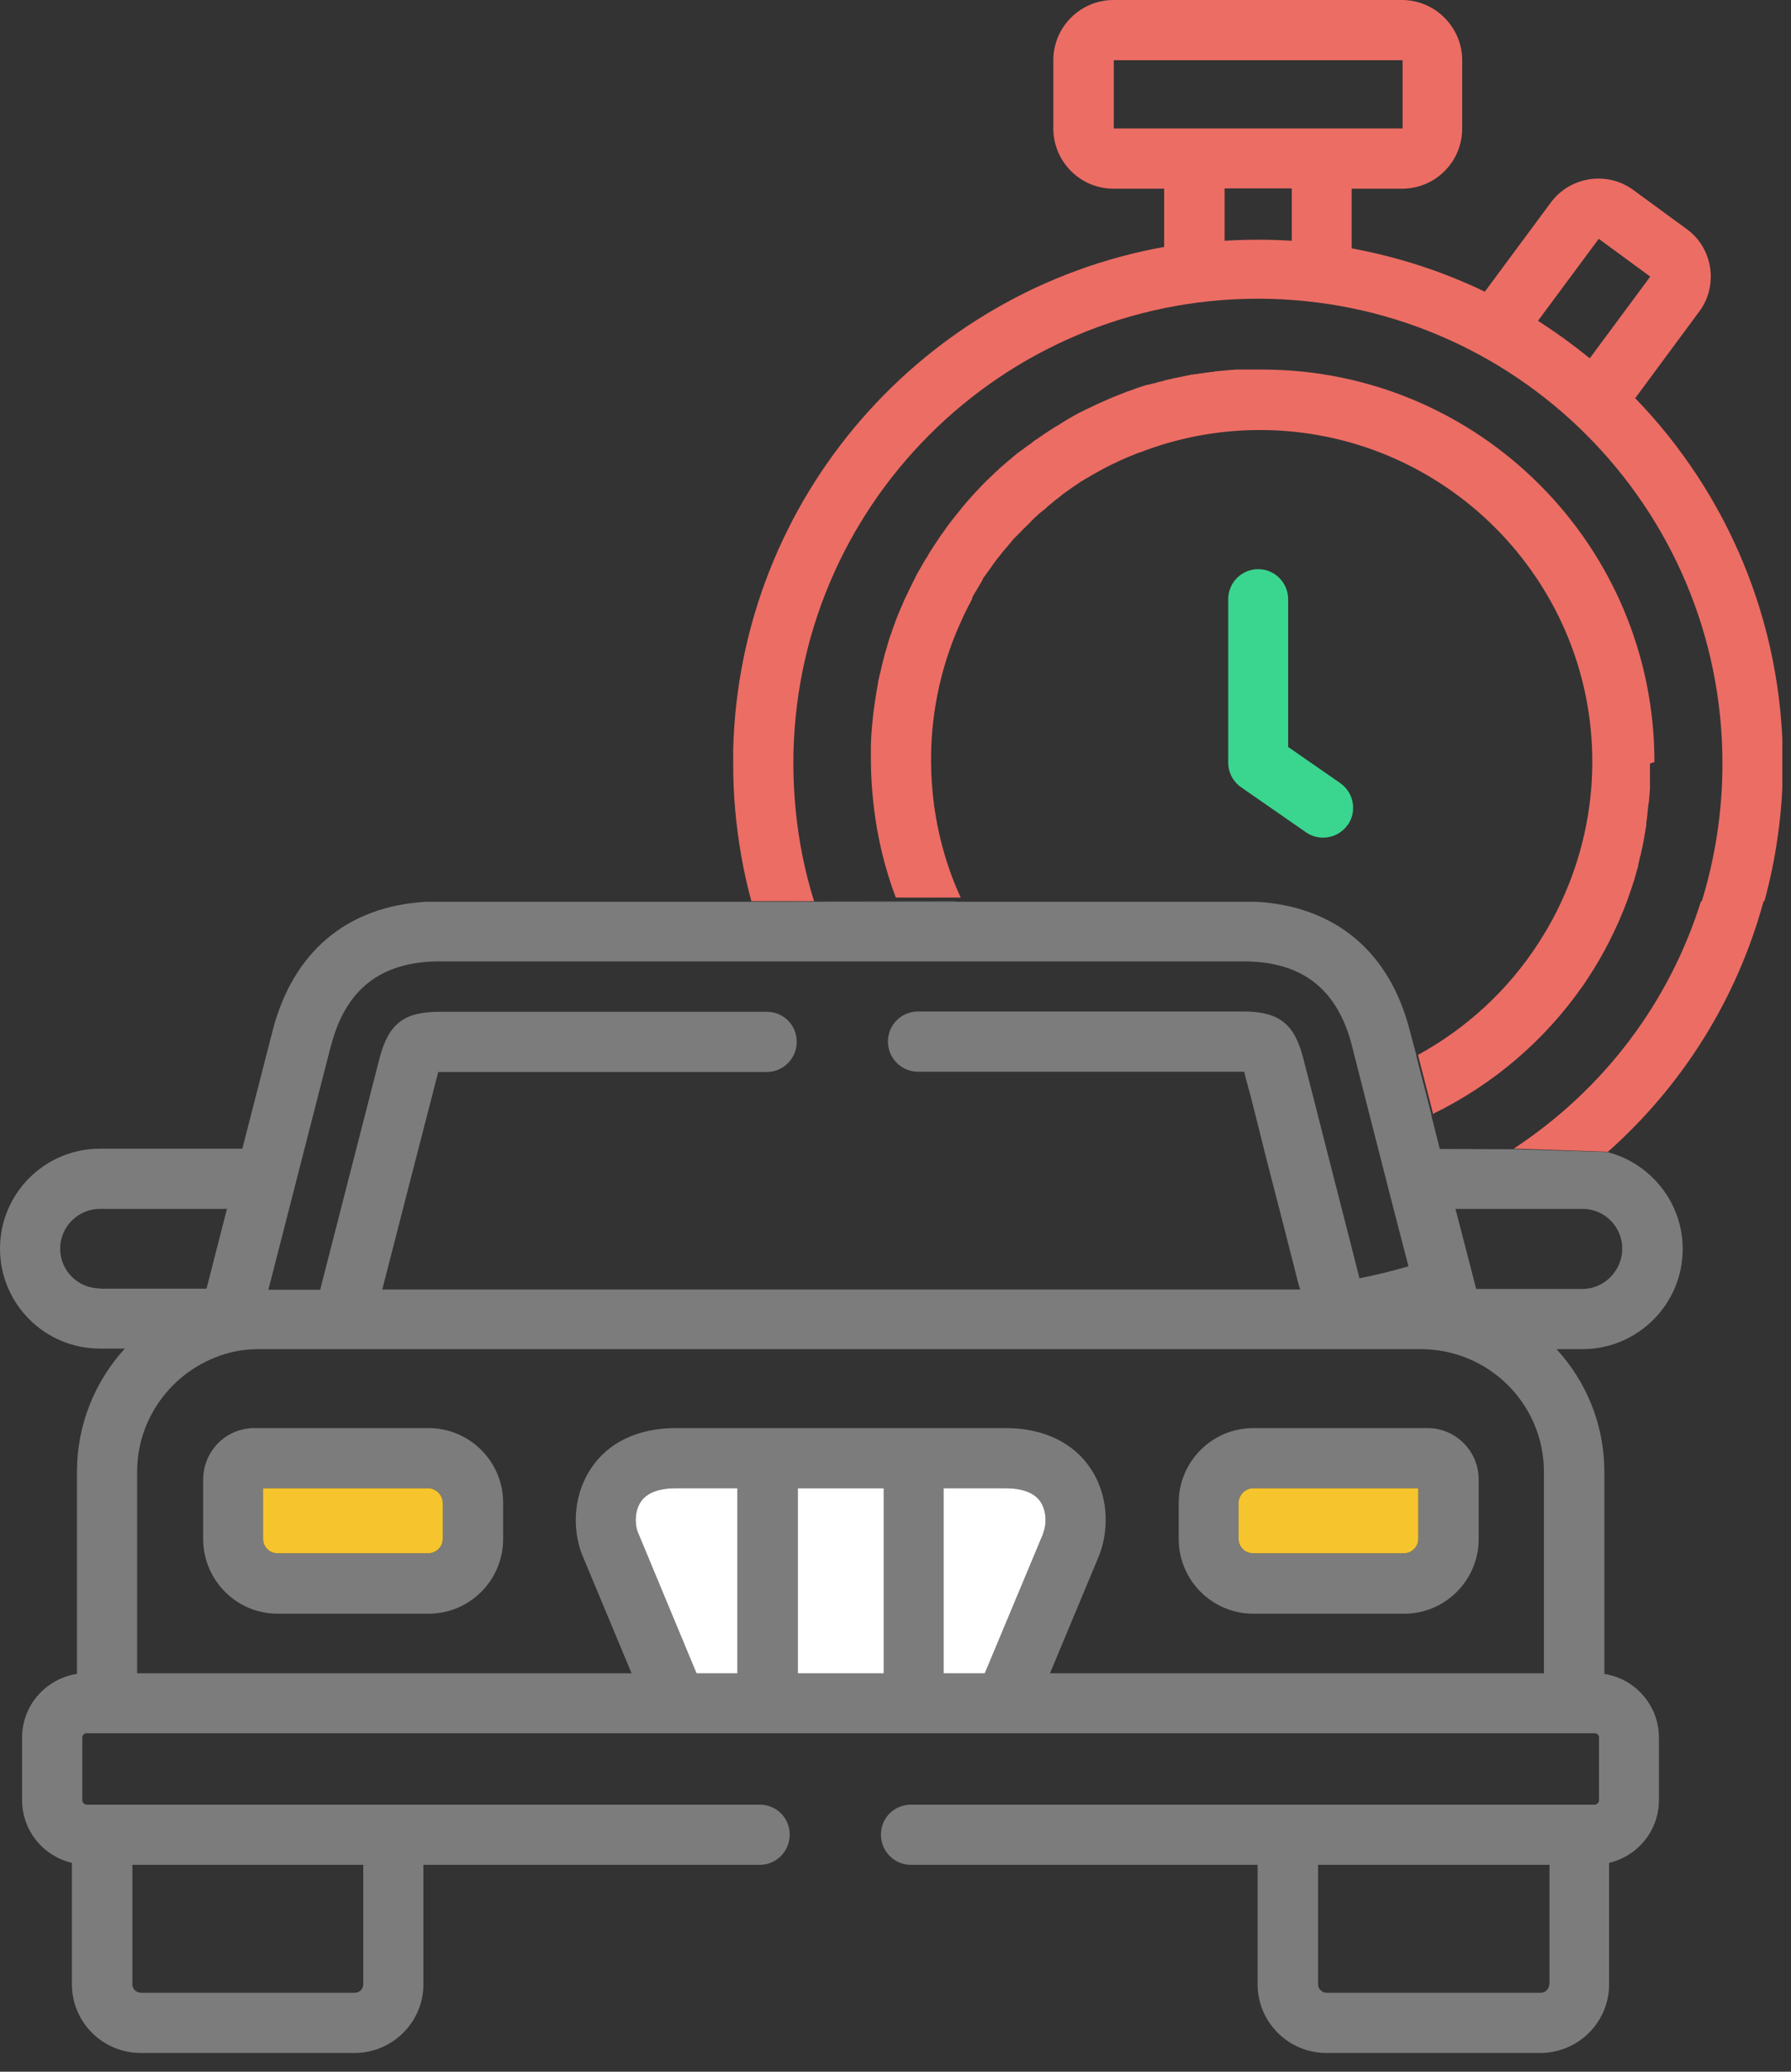 <svg width="64" height="74" viewBox="0 0 64 74" fill="none" xmlns="http://www.w3.org/2000/svg">
<rect x="0" y="0" width="64" height="74" fill="#333333" stroke="none"/>
<g clip-path="url(#clip0_8_983)">
<path d="M48.16 29.46C47.95 29.76 47.62 29.92 47.28 29.92C47.07 29.92 46.86 29.86 46.67 29.73L44.35 28.12C44.06 27.92 43.89 27.59 43.89 27.24V21.4C43.89 20.81 44.37 20.33 44.96 20.33C45.55 20.33 46.03 20.81 46.03 21.4V26.68L47.89 27.97C48.38 28.31 48.5 28.98 48.16 29.47V29.46Z" fill="#3AD690"/>
<path d="M58.42 14.24L60.72 11.13C61.06 10.68 61.19 10.12 61.11 9.56C61.02 9 60.73 8.51 60.27 8.18L58.37 6.79C57.44 6.1 56.11 6.3 55.42 7.23L53.08 10.39L53.06 10.42C51.57 9.7 49.97 9.18 48.3 8.87V6.74H50.1C51.29 6.74 52.25 5.78 52.25 4.59V2.15C52.25 0.97 51.28 0 50.1 0H39.79C38.61 0 37.64 0.96 37.64 2.15V4.59C37.64 5.77 38.6 6.74 39.79 6.74H41.6V8.82C33 10.36 26.44 17.77 26.2 26.76C26.2 26.93 26.2 27.1 26.2 27.27C26.2 27.82 26.22 28.37 26.27 28.91C26.37 30.03 26.56 31.13 26.85 32.19H29.09C28.76 31.14 28.54 30.04 28.43 28.91C28.38 28.37 28.35 27.82 28.35 27.27C28.35 18.1 35.78 10.67 44.95 10.67C54.12 10.67 61.55 18.1 61.55 27.27C61.55 28.99 61.29 30.64 60.81 32.2H60.78C59.66 35.78 57.33 38.9 54.09 41.03H54.23L57.46 41.14C60.16 38.74 62.08 35.64 63.02 32.19H63.05C63.48 30.62 63.71 28.96 63.71 27.26C63.71 22.2 61.7 17.6 58.44 14.23L58.42 14.24ZM39.8 4.59V2.15H50.12V4.59H39.81H39.8ZM46.16 8.6C45.36 8.55 44.56 8.55 43.76 8.6V6.73H46.16V8.6ZM56.81 12.8C56.22 12.32 55.6 11.87 54.96 11.46L54.98 11.43L57.13 8.53L58.97 9.88L56.83 12.77L56.81 12.79V12.8Z" fill="#EC6D64"/>
<path d="M58.96 27.27C58.96 27.38 58.96 27.49 58.96 27.59C58.96 27.62 58.96 27.65 58.96 27.68C58.96 27.74 58.96 27.8 58.96 27.86C58.96 27.89 58.96 27.91 58.96 27.94C58.96 28 58.96 28.06 58.96 28.12C58.96 28.18 58.96 28.23 58.95 28.29C58.95 28.37 58.94 28.45 58.93 28.53C58.93 28.58 58.93 28.64 58.91 28.69C58.9 28.81 58.88 28.93 58.87 29.05C58.87 29.11 58.86 29.17 58.85 29.23C58.85 29.29 58.83 29.34 58.83 29.4C58.83 29.42 58.83 29.43 58.83 29.45C58.83 29.51 58.81 29.58 58.8 29.64C58.79 29.72 58.77 29.8 58.76 29.88C58.76 29.91 58.75 29.95 58.74 29.98C58.74 30.02 58.73 30.06 58.72 30.09C58.72 30.13 58.7 30.17 58.7 30.2C58.7 30.24 58.68 30.29 58.67 30.33C58.67 30.37 58.65 30.42 58.64 30.46C58.64 30.46 58.64 30.47 58.64 30.48C58.64 30.52 58.62 30.55 58.61 30.59C58.6 30.64 58.59 30.68 58.58 30.73C58.57 30.78 58.55 30.83 58.54 30.89C58.54 30.9 58.54 30.91 58.54 30.93C58.53 30.98 58.51 31.04 58.49 31.09C58.48 31.13 58.47 31.17 58.46 31.21C58.44 31.27 58.43 31.33 58.41 31.39C58.4 31.43 58.39 31.47 58.37 31.51C58.35 31.56 58.34 31.62 58.32 31.67C58.26 31.85 58.2 32.02 58.14 32.19C57.77 33.17 57.3 34.1 56.73 34.96C56.67 35.05 56.61 35.15 56.54 35.24C55.21 37.14 53.39 38.72 51.22 39.78V39.82L50.67 37.68C52.41 36.73 53.89 35.36 54.96 33.71C54.99 33.66 55.03 33.61 55.06 33.55C55.06 33.55 55.07 33.53 55.08 33.52C55.35 33.09 55.6 32.64 55.81 32.17C56.51 30.65 56.9 28.96 56.9 27.21C56.9 20.68 51.57 15.36 45.02 15.36C43.5 15.36 42.04 15.65 40.71 16.17H40.69C40.64 16.19 40.59 16.21 40.55 16.23C40.53 16.23 40.51 16.24 40.5 16.25C40.49 16.26 40.46 16.26 40.45 16.27C40.44 16.27 40.43 16.27 40.42 16.28C40.39 16.29 40.35 16.31 40.32 16.32C40.26 16.35 40.2 16.37 40.14 16.4C40.09 16.42 40.05 16.44 40 16.46C39.96 16.48 39.92 16.5 39.88 16.52C39.84 16.54 39.79 16.56 39.75 16.58C39.66 16.62 39.58 16.67 39.49 16.71C39.45 16.73 39.42 16.75 39.38 16.77C39.35 16.79 39.32 16.8 39.29 16.82C39.26 16.84 39.23 16.85 39.2 16.87C39.17 16.89 39.14 16.9 39.11 16.92C39.08 16.94 39.05 16.95 39.02 16.97C38.99 16.99 38.95 17.01 38.92 17.03C38.89 17.05 38.86 17.07 38.83 17.08C38.77 17.12 38.71 17.15 38.65 17.19C38.61 17.21 38.57 17.24 38.53 17.27C38.49 17.3 38.45 17.32 38.41 17.35C38.33 17.4 38.26 17.45 38.18 17.51C38.14 17.54 38.1 17.56 38.07 17.59C37.99 17.64 37.92 17.7 37.85 17.76C37.81 17.79 37.78 17.82 37.74 17.84C37.7 17.87 37.66 17.91 37.62 17.94C37.58 17.97 37.54 18.01 37.5 18.04C37.46 18.07 37.42 18.1 37.39 18.14C37.37 18.16 37.34 18.18 37.32 18.2C37.31 18.21 37.29 18.22 37.28 18.23C37.28 18.23 37.27 18.23 37.26 18.24C37.26 18.24 37.25 18.25 37.24 18.26C37.22 18.28 37.2 18.29 37.18 18.31C37.13 18.35 37.08 18.39 37.04 18.44C37.04 18.44 37.03 18.44 37.02 18.45C36.99 18.48 36.96 18.5 36.94 18.53C36.9 18.56 36.86 18.6 36.83 18.64C36.83 18.64 36.82 18.65 36.81 18.66C36.78 18.69 36.74 18.73 36.71 18.76L36.69 18.78C36.62 18.85 36.55 18.91 36.49 18.98C36.47 19 36.46 19.01 36.44 19.03C36.42 19.05 36.39 19.08 36.37 19.1C36.34 19.13 36.31 19.16 36.28 19.19L36.26 19.21C36.26 19.21 36.2 19.27 36.18 19.3C36.16 19.32 36.15 19.33 36.14 19.35C36.12 19.37 36.11 19.39 36.09 19.41C36.07 19.43 36.05 19.46 36.03 19.48C35.99 19.53 35.95 19.57 35.91 19.62C35.85 19.69 35.79 19.76 35.74 19.83C35.71 19.87 35.68 19.9 35.65 19.94C35.62 19.98 35.59 20.01 35.57 20.05C35.51 20.12 35.46 20.2 35.41 20.27C35.38 20.31 35.36 20.34 35.33 20.38C35.3 20.42 35.28 20.46 35.25 20.49C35.22 20.53 35.2 20.57 35.17 20.6C35.17 20.61 35.15 20.63 35.14 20.64C35.14 20.65 35.13 20.66 35.12 20.68C35.12 20.68 35.12 20.69 35.11 20.7C35.11 20.7 35.11 20.7 35.11 20.71C35.11 20.71 35.11 20.71 35.11 20.72C35.1 20.74 35.09 20.75 35.08 20.77C35.07 20.79 35.06 20.8 35.05 20.82C35.04 20.84 35.02 20.86 35.01 20.88C35.01 20.89 34.99 20.91 34.99 20.92C34.96 20.97 34.92 21.03 34.89 21.09C34.89 21.09 34.89 21.1 34.88 21.11C34.88 21.12 34.86 21.14 34.85 21.15C34.85 21.15 34.84 21.17 34.83 21.18C34.83 21.18 34.83 21.2 34.82 21.2C34.82 21.21 34.81 21.22 34.8 21.24C34.78 21.27 34.76 21.3 34.75 21.34C34.75 21.34 34.75 21.35 34.74 21.36C34.74 21.36 34.74 21.36 34.74 21.37C34.74 21.37 34.74 21.39 34.73 21.4C34.73 21.4 34.73 21.4 34.73 21.41C34.71 21.45 34.69 21.49 34.67 21.52C34.67 21.52 34.67 21.52 34.67 21.53C34.67 21.53 34.67 21.54 34.66 21.55C34.65 21.57 34.63 21.6 34.62 21.62C34.59 21.67 34.57 21.71 34.55 21.76C34.5 21.86 34.45 21.95 34.41 22.05C33.68 23.59 33.27 25.32 33.27 27.14C33.27 27.7 33.31 28.24 33.38 28.78C33.54 29.93 33.86 31.04 34.33 32.06H32.01C31.62 31.02 31.35 29.92 31.22 28.78C31.16 28.24 31.12 27.7 31.12 27.14C31.12 26.97 31.12 26.8 31.12 26.63C31.14 25.96 31.22 25.3 31.33 24.65C31.35 24.56 31.36 24.47 31.38 24.37C31.38 24.32 31.4 24.27 31.41 24.22C31.42 24.16 31.43 24.11 31.45 24.05C31.46 23.99 31.48 23.94 31.49 23.88C31.5 23.82 31.52 23.76 31.53 23.7C31.54 23.65 31.56 23.6 31.57 23.55C31.58 23.5 31.6 23.44 31.61 23.39C31.61 23.36 31.63 23.32 31.64 23.29C31.66 23.23 31.67 23.18 31.69 23.12C31.7 23.08 31.71 23.05 31.72 23.01C31.73 22.98 31.74 22.94 31.75 22.91C31.78 22.8 31.82 22.69 31.86 22.59C31.88 22.54 31.89 22.49 31.91 22.44C31.93 22.38 31.95 22.32 31.98 22.26C31.98 22.26 31.98 22.25 31.98 22.24C32 22.18 32.03 22.12 32.05 22.06C32.07 22 32.09 21.95 32.12 21.89C32.13 21.86 32.15 21.82 32.16 21.79C32.19 21.72 32.22 21.65 32.25 21.59C32.27 21.54 32.29 21.49 32.31 21.44C32.34 21.38 32.37 21.31 32.4 21.25C32.42 21.22 32.43 21.18 32.45 21.15C32.51 21.03 32.56 20.92 32.62 20.8C32.65 20.75 32.68 20.69 32.7 20.64C32.71 20.62 32.72 20.6 32.73 20.58C32.74 20.56 32.75 20.54 32.76 20.52C32.8 20.45 32.84 20.38 32.88 20.31C32.93 20.22 32.99 20.12 33.04 20.03C33.07 19.98 33.1 19.93 33.13 19.89C33.14 19.87 33.16 19.84 33.17 19.82C33.18 19.8 33.2 19.77 33.21 19.75C33.27 19.66 33.33 19.56 33.39 19.47C33.45 19.38 33.51 19.29 33.57 19.2C33.6 19.15 33.63 19.11 33.66 19.07C33.71 19 33.76 18.94 33.8 18.87C33.85 18.8 33.9 18.74 33.95 18.67C33.98 18.63 34.02 18.58 34.05 18.54C34.12 18.45 34.19 18.37 34.26 18.28C34.29 18.24 34.33 18.2 34.36 18.15C34.47 18.02 34.57 17.9 34.68 17.78C34.8 17.64 34.93 17.51 35.06 17.37C35.15 17.28 35.23 17.19 35.32 17.11C35.41 17.02 35.5 16.94 35.59 16.85C35.64 16.81 35.68 16.77 35.73 16.72C35.78 16.68 35.82 16.64 35.87 16.6C35.92 16.56 35.97 16.51 36.02 16.47C36.05 16.44 36.08 16.42 36.11 16.4C36.14 16.37 36.18 16.34 36.21 16.31C36.23 16.3 36.24 16.28 36.26 16.27C36.28 16.25 36.3 16.24 36.32 16.22C36.35 16.19 36.39 16.16 36.43 16.14C36.47 16.11 36.5 16.08 36.54 16.06C36.61 16 36.69 15.94 36.77 15.89C36.81 15.86 36.86 15.83 36.9 15.79C36.96 15.74 37.03 15.7 37.09 15.66C37.13 15.63 37.17 15.6 37.22 15.57C37.27 15.53 37.32 15.5 37.38 15.46C37.52 15.37 37.65 15.28 37.79 15.2C37.83 15.18 37.86 15.16 37.9 15.13C37.98 15.08 38.06 15.04 38.13 14.99C38.17 14.97 38.21 14.94 38.25 14.92C38.3 14.89 38.35 14.86 38.41 14.83C38.46 14.8 38.52 14.77 38.57 14.74C38.59 14.73 38.61 14.72 38.64 14.71C38.7 14.68 38.77 14.64 38.84 14.61C38.88 14.59 38.93 14.57 38.97 14.55C39.03 14.52 39.09 14.49 39.15 14.46C39.18 14.45 39.21 14.43 39.24 14.42C39.53 14.29 39.82 14.16 40.12 14.05C40.17 14.03 40.22 14.01 40.27 13.99C40.31 13.98 40.35 13.96 40.39 13.95C40.44 13.93 40.5 13.91 40.55 13.89C40.62 13.87 40.68 13.84 40.75 13.82C40.79 13.81 40.84 13.79 40.88 13.78C40.93 13.76 40.97 13.75 41.02 13.74C41.02 13.74 41.02 13.74 41.03 13.74C41.05 13.74 41.06 13.74 41.08 13.73C41.1 13.73 41.13 13.72 41.15 13.71C41.17 13.71 41.2 13.7 41.22 13.69C41.22 13.69 41.24 13.69 41.25 13.69C41.34 13.66 41.42 13.64 41.51 13.62C41.54 13.62 41.58 13.6 41.61 13.59C41.62 13.59 41.64 13.59 41.65 13.58C41.69 13.57 41.73 13.56 41.78 13.55C41.82 13.55 41.86 13.53 41.9 13.52C41.93 13.52 41.96 13.51 41.99 13.5C41.99 13.5 42 13.5 42.01 13.5C42.1 13.48 42.2 13.46 42.29 13.44C42.34 13.44 42.38 13.42 42.43 13.41C42.48 13.41 42.52 13.39 42.57 13.38C42.57 13.38 42.59 13.38 42.6 13.38C42.64 13.38 42.68 13.37 42.73 13.36H42.75C42.8 13.36 42.85 13.34 42.9 13.34C42.95 13.34 43 13.32 43.04 13.32C43.11 13.31 43.18 13.3 43.25 13.29C43.32 13.29 43.39 13.27 43.46 13.26C43.49 13.26 43.52 13.26 43.56 13.25C43.6 13.25 43.63 13.25 43.67 13.24C43.67 13.24 43.69 13.24 43.7 13.24C43.86 13.22 44.03 13.21 44.19 13.2C44.23 13.2 44.27 13.2 44.31 13.2C44.34 13.2 44.38 13.2 44.41 13.2C44.45 13.2 44.5 13.2 44.54 13.2C44.59 13.2 44.63 13.2 44.68 13.2C44.71 13.2 44.75 13.2 44.78 13.2C44.89 13.2 45 13.2 45.1 13.2C52.84 13.2 59.12 19.48 59.12 27.22L58.96 27.27Z" fill="#EC6D64"/>
<path d="M51 51.01H44.79C43.31 51.01 42.12 52.21 42.12 53.68V54.97C42.12 56.44 43.31 57.64 44.79 57.64H50.18C51.65 57.64 52.84 56.44 52.84 54.97V52.85C52.84 51.83 52.02 51.01 51.01 51.01H51ZM50.68 54.97C50.68 55.25 50.45 55.48 50.17 55.48H44.78C44.49 55.48 44.26 55.25 44.26 54.97V53.68C44.26 53.4 44.5 53.16 44.78 53.16H50.68V54.97ZM15.3 51.01H9.09C8.07 51.01 7.26 51.84 7.26 52.85V54.97C7.26 56.44 8.45 57.64 9.92 57.64H15.31C16.79 57.64 17.98 56.44 17.98 54.97V53.68C17.98 52.21 16.79 51.01 15.31 51.01H15.3ZM15.82 54.97C15.82 55.25 15.59 55.48 15.3 55.48H9.91C9.63 55.48 9.4 55.25 9.4 54.97V53.16H15.3C15.58 53.16 15.82 53.4 15.82 53.68V54.97ZM48.04 43.58L47.4 41.08L46.87 39L46.56 37.8C46.25 36.57 45.69 36.13 44.43 36.13H32.8C32.21 36.13 31.73 36.61 31.73 37.2C31.73 37.25 31.73 37.29 31.74 37.34C31.79 37.76 32.08 38.09 32.45 38.22C32.57 38.26 32.68 38.28 32.8 38.28H44.46C44.46 38.28 44.54 38.62 44.69 39.15C44.83 39.71 45.03 40.48 45.23 41.3C45.45 42.15 45.68 43.06 45.89 43.86C46.15 44.89 46.36 45.71 46.43 45.98C47.15 45.92 47.87 45.82 48.57 45.69L48.04 43.61V43.58ZM15.3 51.01H9.09C8.07 51.01 7.26 51.84 7.26 52.85V54.97C7.26 56.44 8.45 57.64 9.92 57.64H15.31C16.79 57.64 17.98 56.44 17.98 54.97V53.68C17.98 52.21 16.79 51.01 15.31 51.01H15.3ZM15.82 54.97C15.82 55.25 15.59 55.48 15.3 55.48H9.91C9.63 55.48 9.4 55.25 9.4 54.97V53.16H15.3C15.58 53.16 15.82 53.4 15.82 53.68V54.97ZM51 51.01H44.79C43.31 51.01 42.12 52.21 42.12 53.68V54.97C42.12 56.44 43.31 57.64 44.79 57.64H50.18C51.65 57.64 52.84 56.44 52.84 54.97V52.85C52.84 51.83 52.02 51.01 51.01 51.01H51ZM50.68 54.97C50.68 55.25 50.45 55.48 50.17 55.48H44.78C44.49 55.48 44.26 55.25 44.26 54.97V53.68C44.26 53.4 44.5 53.16 44.78 53.16H50.68V54.97ZM51 51.01H44.79C43.31 51.01 42.12 52.21 42.12 53.68V54.97C42.12 56.44 43.31 57.64 44.79 57.64H50.18C51.65 57.64 52.84 56.44 52.84 54.97V52.85C52.84 51.83 52.02 51.01 51.01 51.01H51ZM50.68 54.97C50.68 55.25 50.45 55.48 50.17 55.48H44.78C44.49 55.48 44.26 55.25 44.26 54.97V53.68C44.26 53.4 44.5 53.16 44.78 53.16H50.68V54.97ZM15.3 51.01H9.09C8.07 51.01 7.26 51.84 7.26 52.85V54.97C7.26 56.44 8.45 57.64 9.92 57.64H15.31C16.79 57.64 17.98 56.44 17.98 54.97V53.68C17.98 52.21 16.79 51.01 15.31 51.01H15.3ZM15.82 54.97C15.82 55.25 15.59 55.48 15.3 55.48H9.91C9.63 55.48 9.4 55.25 9.4 54.97V53.16H15.3C15.58 53.16 15.82 53.4 15.82 53.68V54.97ZM15.3 51.01H9.09C8.07 51.01 7.26 51.84 7.26 52.85V54.97C7.26 56.44 8.45 57.64 9.92 57.64H15.31C16.79 57.64 17.98 56.44 17.98 54.97V53.68C17.98 52.21 16.79 51.01 15.31 51.01H15.3ZM15.82 54.97C15.82 55.25 15.59 55.48 15.3 55.48H9.91C9.63 55.48 9.4 55.25 9.4 54.97V53.16H15.3C15.58 53.16 15.82 53.4 15.82 53.68V54.97ZM51 51.01H44.79C43.31 51.01 42.12 52.21 42.12 53.68V54.97C42.12 56.44 43.31 57.64 44.79 57.64H50.18C51.65 57.64 52.84 56.44 52.84 54.97V52.85C52.84 51.83 52.02 51.01 51.01 51.01H51ZM50.68 54.97C50.68 55.25 50.45 55.48 50.17 55.48H44.78C44.49 55.48 44.26 55.25 44.26 54.97V53.68C44.26 53.4 44.5 53.16 44.78 53.16H50.68V54.97ZM51 51.01H44.79C43.31 51.01 42.12 52.21 42.12 53.68V54.97C42.12 56.44 43.31 57.64 44.79 57.64H50.18C51.65 57.64 52.84 56.44 52.84 54.97V52.85C52.84 51.83 52.02 51.01 51.01 51.01H51ZM50.68 54.97C50.68 55.25 50.45 55.48 50.17 55.48H44.78C44.49 55.48 44.26 55.25 44.26 54.97V53.68C44.26 53.4 44.5 53.16 44.78 53.16H50.68V54.97ZM15.3 51.01H9.09C8.07 51.01 7.26 51.84 7.26 52.85V54.97C7.26 56.44 8.45 57.64 9.92 57.64H15.31C16.79 57.64 17.98 56.44 17.98 54.97V53.68C17.98 52.21 16.79 51.01 15.31 51.01H15.3ZM15.82 54.97C15.82 55.25 15.59 55.48 15.3 55.48H9.91C9.63 55.48 9.4 55.25 9.4 54.97V53.16H15.3C15.58 53.16 15.82 53.4 15.82 53.68V54.97ZM57.33 59.79V52.57C57.33 50.88 56.68 49.34 55.62 48.19H56.55C58.52 48.19 60.13 46.59 60.13 44.61C60.13 42.98 59.02 41.59 57.51 41.17C57.49 41.16 57.47 41.16 57.44 41.15L54.2 41.05H54.06L51.45 41.04L51.15 39.85V39.81L50.61 37.71V37.68L50.38 36.82C49.66 33.99 47.71 32.37 44.89 32.21H15.23C12.41 32.37 10.47 33.99 9.74 36.82L8.66 41.03H3.57C1.6 41.03 0 42.63 0 44.6C0 46.57 1.6 48.17 3.57 48.17H4.46C3.4 49.33 2.75 50.88 2.75 52.57V59.79C1.64 59.96 0.79 60.91 0.79 62.06V64.3C0.79 65.39 1.55 66.3 2.57 66.54V70.88C2.57 72.23 3.67 73.33 5.03 73.33H12.67C14.02 73.33 15.13 72.23 15.13 70.88V66.61H27.15C27.74 66.61 28.22 66.13 28.22 65.53C28.22 64.93 27.74 64.46 27.15 64.46H3.09C3.02 64.46 2.94 64.39 2.94 64.3V62.06C2.94 61.98 3.01 61.91 3.09 61.91H56.99C57.06 61.91 57.14 61.97 57.14 62.06V64.3C57.14 64.38 57.07 64.46 56.99 64.46H32.55C31.96 64.46 31.48 64.93 31.48 65.53C31.48 66.13 31.96 66.61 32.55 66.61H44.94V70.88C44.94 72.23 46.04 73.33 47.4 73.33H55.04C56.4 73.33 57.5 72.23 57.5 70.88V66.54C58.52 66.3 59.28 65.39 59.28 64.3V62.06C59.28 60.91 58.42 59.95 57.32 59.79H57.33ZM4.72 66.61H12.98V70.88C12.98 71.05 12.84 71.18 12.68 71.18H5.04C4.87 71.18 4.73 71.04 4.73 70.88V66.61H4.72ZM56.55 43.18C57.34 43.18 57.97 43.82 57.97 44.6C57.97 45.38 57.33 46.04 56.55 46.04H52.75L52.35 44.49L52.01 43.18H56.55ZM11.83 37.35C12.35 35.33 13.62 34.34 15.71 34.34H44.44C46.52 34.34 47.79 35.32 48.31 37.35L48.62 38.57L49.15 40.65L49.79 43.15L50.33 45.23C49.75 45.4 49.18 45.54 48.58 45.66L48.05 43.58L47.41 41.08L46.88 39L46.57 37.8C46.26 36.57 45.7 36.13 44.44 36.13H32.81C32.22 36.13 31.74 36.61 31.74 37.2C31.74 37.25 31.74 37.29 31.75 37.34C31.8 37.76 32.09 38.09 32.46 38.22C32.58 38.26 32.69 38.28 32.81 38.28H44.47C44.47 38.28 44.55 38.62 44.7 39.15C44.84 39.71 45.04 40.48 45.24 41.3C45.46 42.15 45.69 43.06 45.9 43.86C46.16 44.89 46.37 45.71 46.44 45.98C46.45 46.03 46.46 46.06 46.46 46.06H13.66C13.66 46.06 15.65 38.31 15.66 38.29H27.4C27.99 38.29 28.47 37.81 28.47 37.21C28.47 36.61 27.99 36.14 27.4 36.14H15.7C14.43 36.14 13.88 36.57 13.56 37.81L11.44 46.07H9.59L11.82 37.37L11.83 37.35ZM3.57 46.02C2.78 46.02 2.15 45.38 2.15 44.6C2.15 43.82 2.79 43.18 3.57 43.18H8.11L7.38 46.03H3.58L3.57 46.02ZM26.35 59.77H24.89L22.81 54.77C22.68 54.48 22.67 53.98 22.9 53.64C23.11 53.33 23.53 53.16 24.14 53.16H26.35V59.77ZM31.58 59.77H28.51V53.16H31.58V59.77ZM37.28 54.77L35.19 59.77H33.72V53.16H35.94C36.55 53.16 36.97 53.33 37.18 53.64C37.41 53.99 37.4 54.48 37.27 54.77H37.28ZM55.17 59.77H37.52L39.26 55.6C39.58 54.83 39.7 53.55 38.97 52.45C38.36 51.53 37.28 51.01 35.95 51.01H24.14C22.81 51.01 21.73 51.52 21.12 52.45C20.39 53.55 20.5 54.84 20.83 55.6L22.57 59.77H4.9V52.57C4.9 50.46 6.41 48.69 8.41 48.27C8.7 48.21 9.01 48.19 9.3 48.19H50.77C53.2 48.19 55.17 50.15 55.17 52.57V59.77ZM55.36 70.88C55.36 71.05 55.21 71.18 55.05 71.18H47.41C47.24 71.18 47.1 71.04 47.1 70.88V66.61H55.37V70.88H55.36ZM51 51.01H44.79C43.31 51.01 42.12 52.21 42.12 53.68V54.97C42.12 56.44 43.31 57.64 44.79 57.64H50.18C51.65 57.64 52.84 56.44 52.84 54.97V52.85C52.84 51.83 52.02 51.01 51.01 51.01H51ZM50.68 54.97C50.68 55.25 50.45 55.48 50.17 55.48H44.78C44.49 55.48 44.26 55.25 44.26 54.97V53.68C44.26 53.4 44.5 53.16 44.78 53.16H50.68V54.97ZM15.3 51.01H9.09C8.07 51.01 7.26 51.84 7.26 52.85V54.97C7.26 56.44 8.45 57.64 9.92 57.64H15.31C16.79 57.64 17.98 56.44 17.98 54.97V53.68C17.98 52.21 16.79 51.01 15.31 51.01H15.3ZM15.82 54.97C15.82 55.25 15.59 55.48 15.3 55.48H9.91C9.63 55.48 9.4 55.25 9.4 54.97V53.16H15.3C15.58 53.16 15.82 53.4 15.82 53.68V54.97ZM15.3 51.01H9.09C8.07 51.01 7.26 51.84 7.26 52.85V54.97C7.26 56.44 8.45 57.64 9.92 57.64H15.31C16.79 57.64 17.98 56.44 17.98 54.97V53.68C17.98 52.21 16.79 51.01 15.31 51.01H15.3ZM15.82 54.97C15.82 55.25 15.59 55.48 15.3 55.48H9.91C9.63 55.48 9.4 55.25 9.4 54.97V53.16H15.3C15.58 53.16 15.82 53.4 15.82 53.68V54.97ZM51 51.01H44.79C43.31 51.01 42.12 52.21 42.12 53.68V54.97C42.12 56.44 43.31 57.64 44.79 57.64H50.18C51.65 57.64 52.84 56.44 52.84 54.97V52.85C52.84 51.83 52.02 51.01 51.01 51.01H51ZM50.68 54.97C50.68 55.25 50.45 55.48 50.17 55.48H44.78C44.49 55.48 44.26 55.25 44.26 54.97V53.68C44.26 53.4 44.5 53.16 44.78 53.16H50.68V54.97ZM51 51.01H44.79C43.31 51.01 42.12 52.21 42.12 53.68V54.97C42.12 56.44 43.31 57.64 44.79 57.64H50.18C51.65 57.64 52.84 56.44 52.84 54.97V52.85C52.84 51.83 52.02 51.01 51.01 51.01H51ZM50.68 54.97C50.68 55.25 50.45 55.48 50.17 55.48H44.78C44.49 55.48 44.26 55.25 44.26 54.97V53.68C44.26 53.4 44.5 53.16 44.78 53.16H50.68V54.97ZM15.3 51.01H9.09C8.07 51.01 7.26 51.84 7.26 52.85V54.97C7.26 56.44 8.45 57.64 9.92 57.64H15.31C16.79 57.64 17.98 56.44 17.98 54.97V53.68C17.98 52.21 16.79 51.01 15.31 51.01H15.3ZM15.82 54.97C15.82 55.25 15.59 55.48 15.3 55.48H9.91C9.63 55.48 9.4 55.25 9.4 54.97V53.16H15.3C15.58 53.16 15.82 53.4 15.82 53.68V54.97ZM15.3 51.01H9.09C8.07 51.01 7.26 51.84 7.26 52.85V54.97C7.26 56.44 8.45 57.64 9.92 57.64H15.31C16.79 57.64 17.98 56.44 17.98 54.97V53.68C17.98 52.21 16.79 51.01 15.31 51.01H15.3ZM15.82 54.97C15.82 55.25 15.59 55.48 15.3 55.48H9.91C9.63 55.48 9.4 55.25 9.4 54.97V53.16H15.3C15.58 53.16 15.82 53.4 15.82 53.68V54.97ZM51 51.01H44.79C43.31 51.01 42.12 52.21 42.12 53.68V54.97C42.12 56.44 43.31 57.64 44.79 57.64H50.18C51.65 57.64 52.84 56.44 52.84 54.97V52.85C52.84 51.83 52.02 51.01 51.01 51.01H51ZM50.68 54.97C50.68 55.25 50.45 55.48 50.17 55.48H44.78C44.49 55.48 44.26 55.25 44.26 54.97V53.68C44.26 53.4 44.5 53.16 44.78 53.16H50.68V54.97ZM51 51.01H44.79C43.31 51.01 42.12 52.21 42.12 53.68V54.97C42.12 56.44 43.31 57.64 44.79 57.64H50.18C51.65 57.64 52.84 56.44 52.84 54.97V52.85C52.84 51.83 52.02 51.01 51.01 51.01H51ZM50.68 54.97C50.68 55.25 50.45 55.48 50.17 55.48H44.78C44.49 55.48 44.26 55.25 44.26 54.97V53.68C44.26 53.4 44.5 53.16 44.78 53.16H50.68V54.97ZM15.3 51.01H9.09C8.07 51.01 7.26 51.84 7.26 52.85V54.97C7.26 56.44 8.45 57.64 9.92 57.64H15.31C16.79 57.64 17.98 56.44 17.98 54.97V53.68C17.98 52.21 16.79 51.01 15.31 51.01H15.3ZM15.82 54.97C15.82 55.25 15.59 55.48 15.3 55.48H9.91C9.63 55.48 9.4 55.25 9.4 54.97V53.16H15.3C15.58 53.16 15.82 53.4 15.82 53.68V54.97ZM51 51.01H44.79C43.31 51.01 42.12 52.21 42.12 53.68V54.97C42.12 56.44 43.31 57.64 44.79 57.64H50.18C51.65 57.64 52.84 56.44 52.84 54.97V52.85C52.84 51.83 52.02 51.01 51.01 51.01H51ZM50.68 54.97C50.68 55.25 50.45 55.48 50.17 55.48H44.78C44.49 55.48 44.26 55.25 44.26 54.97V53.68C44.26 53.4 44.5 53.16 44.78 53.16H50.68V54.97ZM15.3 51.01H9.09C8.07 51.01 7.26 51.84 7.26 52.85V54.97C7.26 56.44 8.45 57.64 9.92 57.64H15.31C16.79 57.64 17.98 56.44 17.98 54.97V53.68C17.98 52.21 16.79 51.01 15.31 51.01H15.3ZM15.82 54.97C15.82 55.25 15.59 55.48 15.3 55.48H9.91C9.63 55.48 9.4 55.25 9.4 54.97V53.16H15.3C15.58 53.16 15.82 53.4 15.82 53.68V54.97ZM51 51.01H44.79C43.31 51.01 42.12 52.21 42.12 53.68V54.97C42.12 56.44 43.31 57.64 44.79 57.64H50.18C51.65 57.64 52.84 56.44 52.84 54.97V52.85C52.84 51.83 52.02 51.01 51.01 51.01H51ZM50.68 54.97C50.68 55.25 50.45 55.48 50.17 55.48H44.78C44.49 55.48 44.26 55.25 44.26 54.97V53.68C44.26 53.4 44.5 53.16 44.78 53.16H50.68V54.97ZM15.3 51.01H9.09C8.07 51.01 7.26 51.84 7.26 52.85V54.97C7.26 56.44 8.45 57.64 9.92 57.64H15.31C16.79 57.64 17.98 56.44 17.98 54.97V53.68C17.98 52.21 16.79 51.01 15.31 51.01H15.3ZM15.82 54.97C15.82 55.25 15.59 55.48 15.3 55.48H9.91C9.63 55.48 9.4 55.25 9.4 54.97V53.16H15.3C15.58 53.16 15.82 53.4 15.82 53.68V54.97ZM48.04 43.58L47.4 41.08L46.87 39L46.56 37.8C46.25 36.57 45.69 36.13 44.43 36.13H32.8C32.21 36.13 31.73 36.61 31.73 37.2C31.73 37.25 31.73 37.29 31.74 37.34C31.79 37.76 32.08 38.09 32.45 38.22C32.57 38.26 32.68 38.28 32.8 38.28H44.46C44.46 38.28 44.54 38.62 44.69 39.15C44.83 39.71 45.03 40.48 45.23 41.3C45.45 42.15 45.68 43.06 45.89 43.86C46.15 44.89 46.36 45.71 46.43 45.98C47.15 45.92 47.87 45.82 48.57 45.69L48.04 43.61V43.58ZM34.13 32.19H26.85L34.14 32.2C34.13 32.2 34.13 32.19 34.13 32.19ZM15.3 51.01H9.09C8.07 51.01 7.26 51.84 7.26 52.85V54.97C7.26 56.44 8.45 57.64 9.92 57.64H15.31C16.79 57.64 17.98 56.44 17.98 54.97V53.68C17.98 52.21 16.79 51.01 15.31 51.01H15.3ZM15.82 54.97C15.82 55.25 15.59 55.48 15.3 55.48H9.91C9.63 55.48 9.4 55.25 9.4 54.97V53.16H15.3C15.58 53.16 15.82 53.4 15.82 53.68V54.97ZM51 51.01H44.79C43.31 51.01 42.12 52.21 42.12 53.68V54.97C42.12 56.44 43.31 57.64 44.79 57.64H50.18C51.65 57.64 52.84 56.44 52.84 54.97V52.85C52.84 51.83 52.02 51.01 51.01 51.01H51ZM50.68 54.97C50.68 55.25 50.45 55.48 50.17 55.48H44.78C44.49 55.48 44.26 55.25 44.26 54.97V53.68C44.26 53.4 44.5 53.16 44.78 53.16H50.68V54.97Z" fill="#7C7C7C"/>
<path d="M50.68 53.16V54.97C50.68 55.25 50.45 55.48 50.17 55.48H44.78C44.49 55.48 44.26 55.25 44.26 54.97V53.68C44.26 53.4 44.5 53.16 44.78 53.16H50.68Z" fill="#F6C42D"/>
<path d="M15.82 53.68V54.97C15.82 55.25 15.59 55.48 15.3 55.48H9.91C9.63 55.48 9.4 55.25 9.4 54.97V53.16H15.3C15.58 53.16 15.82 53.4 15.82 53.68Z" fill="#F6C42D"/>
<path d="M26.35 53.16V59.77H24.89L22.81 54.77C22.68 54.48 22.67 53.98 22.9 53.64C23.11 53.33 23.53 53.16 24.14 53.16H26.35Z" fill="white"/>
<path d="M31.58 53.16H28.51V59.77H31.58V53.16Z" fill="white"/>
<path d="M37.28 54.77L35.19 59.77H33.72V53.16H35.94C36.55 53.16 36.97 53.33 37.18 53.64C37.41 53.99 37.4 54.48 37.27 54.77H37.28Z" fill="white"/>
</g>
<defs>
<clipPath id="clip0_8_983">
<rect width="63.69" height="73.33" fill="white"/>
</clipPath>
</defs>
</svg>
